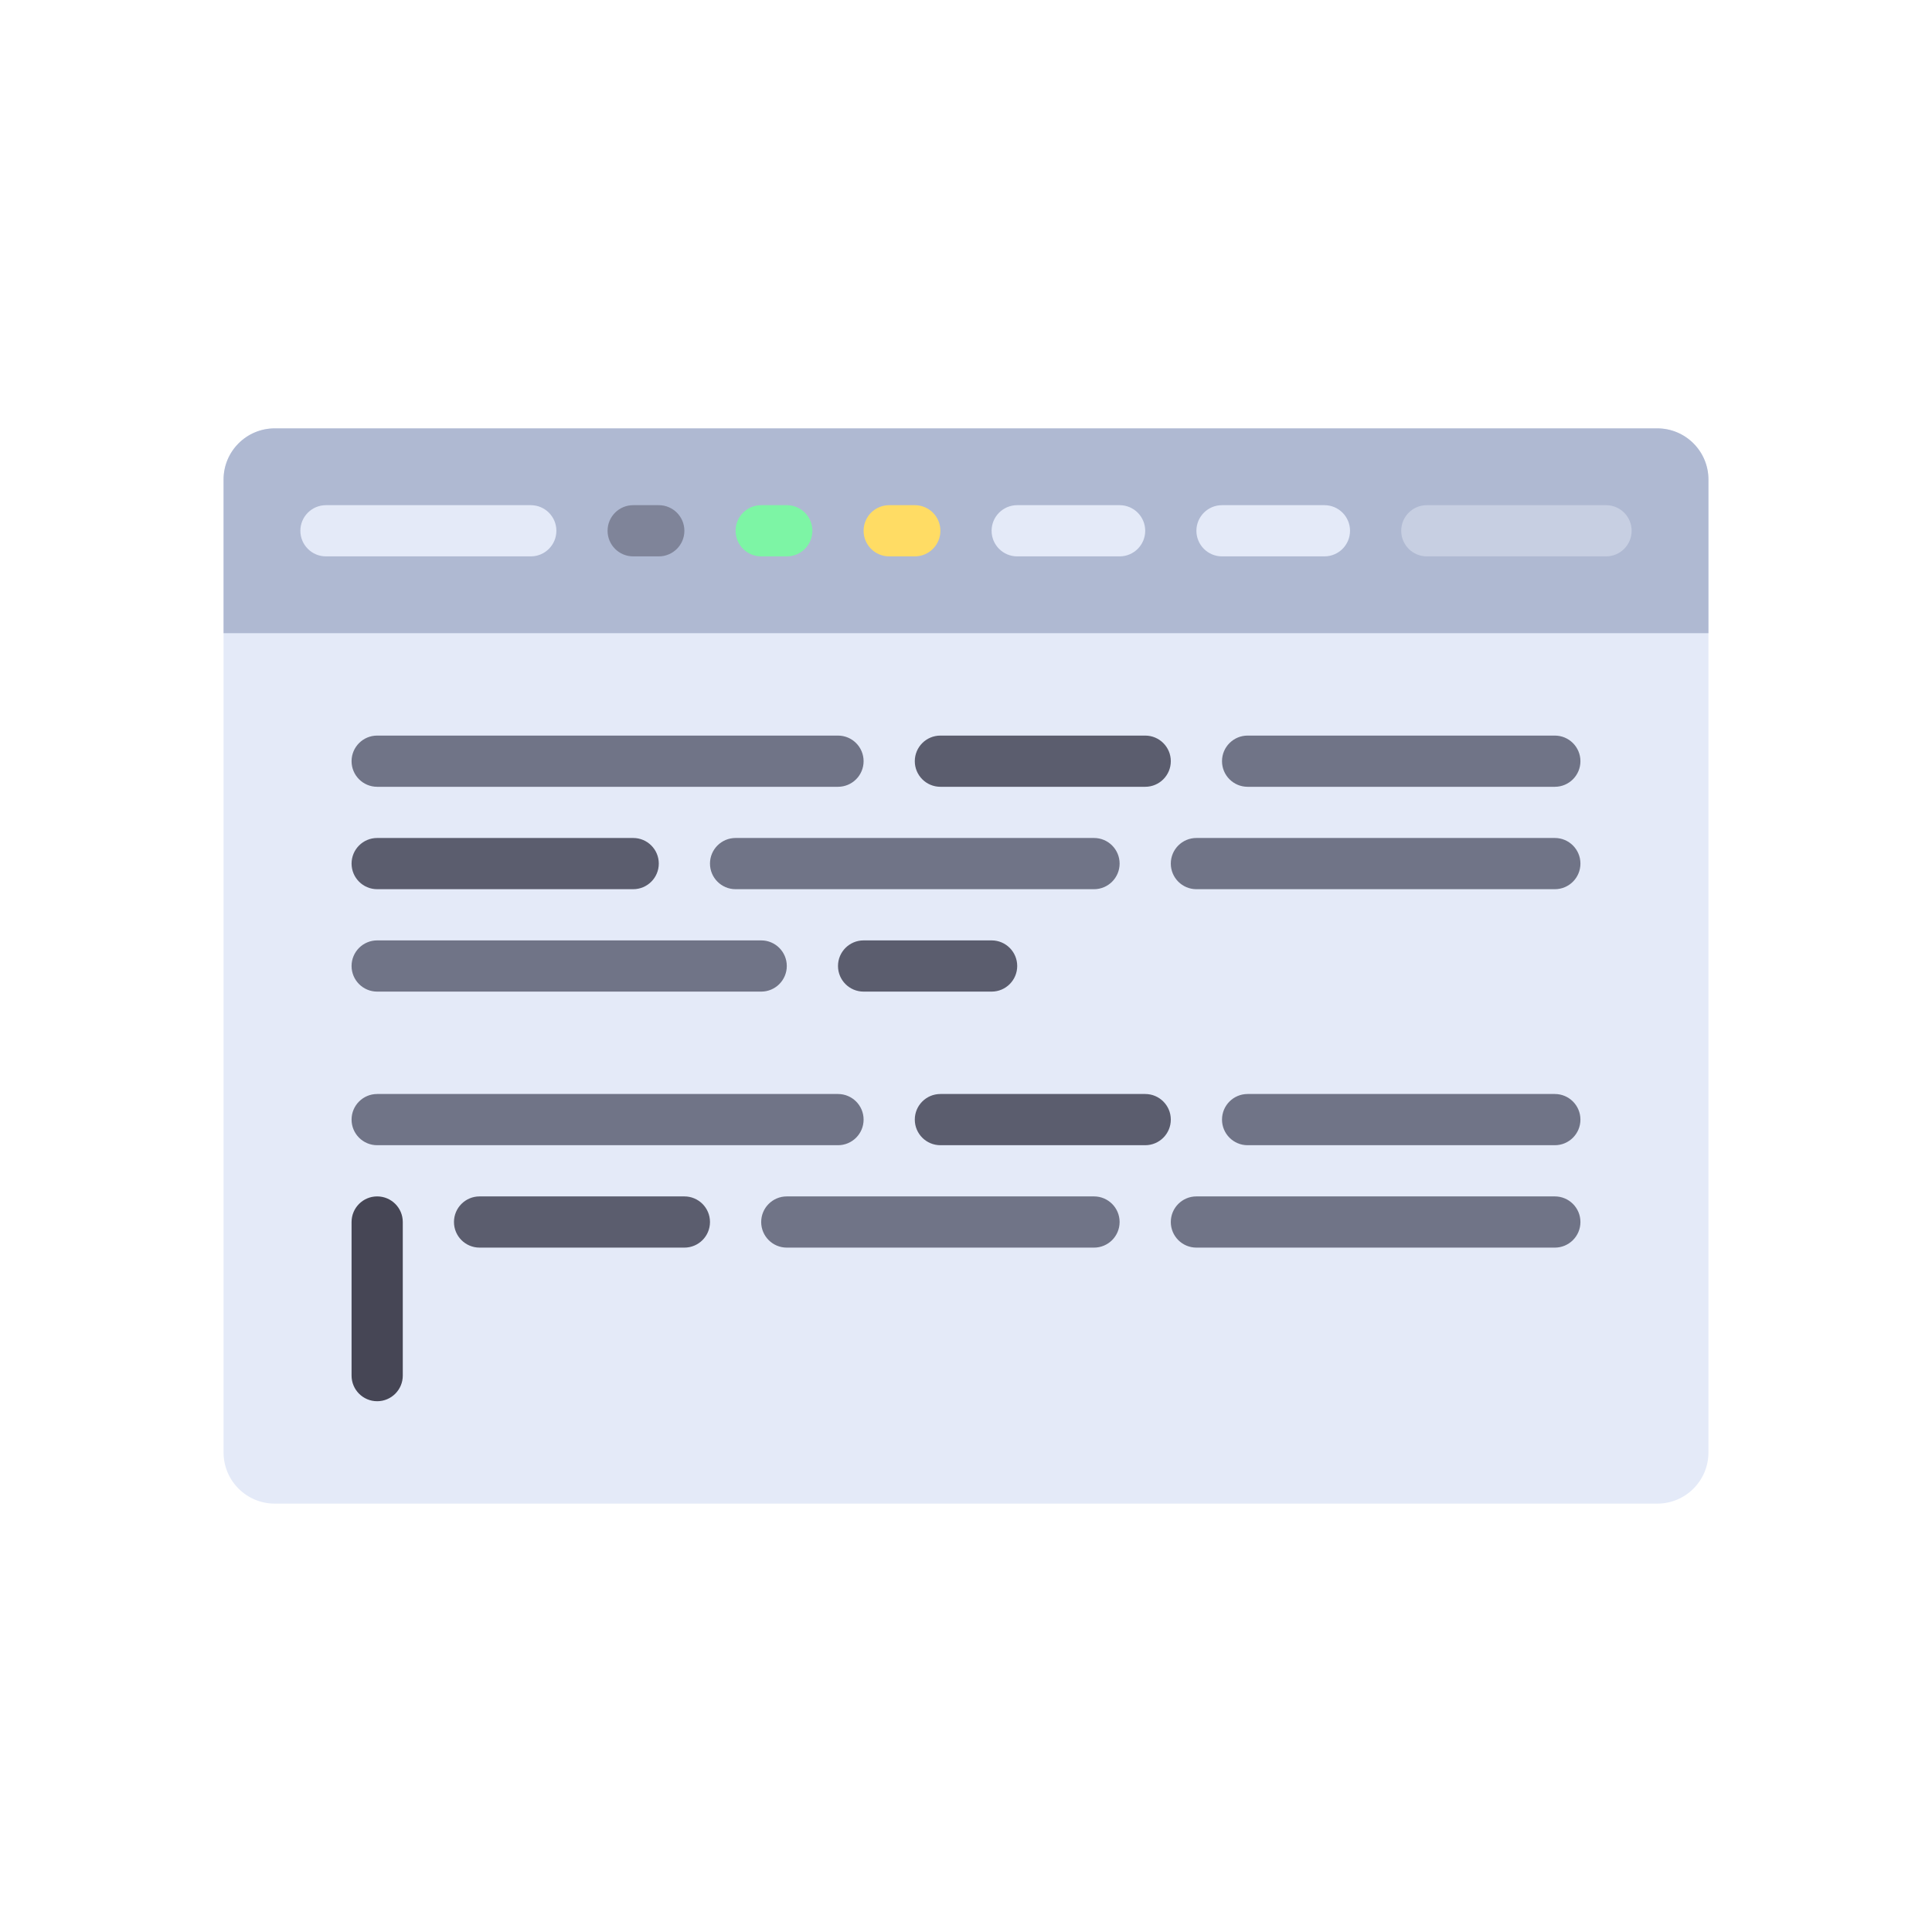 <?xml version="1.0" encoding="utf-8"?>
<!-- Generator: Adobe Illustrator 16.0.0, SVG Export Plug-In . SVG Version: 6.00 Build 0)  -->
<!DOCTYPE svg PUBLIC "-//W3C//DTD SVG 1.1//EN" "http://www.w3.org/Graphics/SVG/1.1/DTD/svg11.dtd">
<svg version="1.1" id="Layer_1" xmlns="http://www.w3.org/2000/svg" xmlns:xlink="http://www.w3.org/1999/xlink" x="0px" y="0px"
	 width="350px" height="350px" viewBox="0 0 350 350" enable-background="new 0 0 350 350" xml:space="preserve">
<path fill="#E4EAF8" d="M300.225,272.396H49.776c-5.123,0-9.276-4.153-9.276-9.275V86.879c0-5.123,4.153-9.276,9.276-9.276h250.449
	c5.123,0,9.275,4.153,9.275,9.276v176.242C309.5,268.243,305.348,272.396,300.225,272.396z"/>
<path fill="#AFB9D2" d="M309.5,114.707h-269V86.879c0-5.123,4.153-9.276,9.276-9.276h250.449c5.123,0,9.275,4.153,9.275,9.276
	V114.707z"/>
<g>
	<path fill="#E4EAF8" d="M96.155,100.793H59.052c-2.564,0-4.638-2.077-4.638-4.638c0-2.562,2.074-4.638,4.638-4.638h37.103
		c2.564,0,4.639,2.077,4.639,4.638C100.793,98.716,98.719,100.793,96.155,100.793z"/>
	<path fill="#E4EAF8" d="M202.828,100.793h-18.552c-2.563,0-4.638-2.077-4.638-4.638c0-2.562,2.073-4.638,4.638-4.638h18.552
		c2.563,0,4.638,2.077,4.638,4.638C207.466,98.716,205.392,100.793,202.828,100.793z"/>
	<path fill="#E4EAF8" d="M239.931,100.793h-18.552c-2.563,0-4.638-2.077-4.638-4.638c0-2.562,2.074-4.638,4.638-4.638h18.552
		c2.564,0,4.639,2.077,4.639,4.638C244.569,98.716,242.495,100.793,239.931,100.793z"/>
</g>
<path fill="#C7CFE2" d="M290.948,100.793h-32.465c-2.564,0-4.639-2.077-4.639-4.638c0-2.562,2.074-4.638,4.639-4.638h32.465
	c2.563,0,4.639,2.077,4.639,4.638C295.586,98.716,293.512,100.793,290.948,100.793z"/>
<path fill="#7F8499" d="M119.345,100.793h-4.639c-2.563,0-4.638-2.077-4.638-4.638c0-2.562,2.074-4.638,4.638-4.638h4.639
	c2.563,0,4.638,2.077,4.638,4.638C123.983,98.716,121.908,100.793,119.345,100.793z"/>
<path fill="#FFDC64" d="M165.724,100.793h-4.638c-2.563,0-4.638-2.077-4.638-4.638c0-2.562,2.074-4.638,4.638-4.638h4.638
	c2.563,0,4.638,2.077,4.638,4.638C170.362,98.716,168.288,100.793,165.724,100.793z"/>
<path fill="#7DF5A5" d="M142.535,100.793h-4.638c-2.563,0-4.638-2.077-4.638-4.638c0-2.562,2.074-4.638,4.638-4.638h4.638
	c2.563,0,4.638,2.077,4.638,4.638C147.172,98.716,145.098,100.793,142.535,100.793z"/>
<g>
	<path fill="#707487" d="M151.811,142.535H68.328c-2.563,0-4.638-2.077-4.638-4.638c0-2.561,2.074-4.638,4.638-4.638h83.483
		c2.564,0,4.638,2.077,4.638,4.638C156.448,140.458,154.375,142.535,151.811,142.535z"/>
	<path fill="#707487" d="M137.896,179.639H68.328c-2.563,0-4.638-2.078-4.638-4.639c0-2.561,2.074-4.638,4.638-4.638h69.569
		c2.563,0,4.638,2.077,4.638,4.638C142.535,177.561,140.46,179.639,137.896,179.639z"/>
</g>
<g>
	<path fill="#5B5D6E" d="M114.707,161.086H68.328c-2.563,0-4.638-2.077-4.638-4.638c0-2.562,2.074-4.639,4.638-4.639h46.38
		c2.563,0,4.638,2.077,4.638,4.639C119.345,159.009,117.271,161.086,114.707,161.086z"/>
	<path fill="#5B5D6E" d="M207.466,142.535h-37.104c-2.563,0-4.638-2.077-4.638-4.638c0-2.561,2.074-4.638,4.638-4.638h37.104
		c2.563,0,4.638,2.077,4.638,4.638C212.104,140.458,210.029,142.535,207.466,142.535z"/>
</g>
<path fill="#707487" d="M198.189,161.086h-64.931c-2.563,0-4.638-2.077-4.638-4.638c0-2.562,2.074-4.639,4.638-4.639h64.931
	c2.563,0,4.639,2.077,4.639,4.639C202.828,159.009,200.753,161.086,198.189,161.086z"/>
<path fill="#5B5D6E" d="M179.639,179.639h-23.19c-2.563,0-4.638-2.078-4.638-4.639c0-2.561,2.074-4.638,4.638-4.638h23.19
	c2.563,0,4.638,2.077,4.638,4.638C184.276,177.561,182.201,179.639,179.639,179.639z"/>
<g>
	<path fill="#707487" d="M281.672,161.086h-64.931c-2.563,0-4.638-2.077-4.638-4.638c0-2.562,2.074-4.639,4.638-4.639h64.931
		c2.563,0,4.638,2.077,4.638,4.639C286.31,159.009,284.236,161.086,281.672,161.086z"/>
	<path fill="#707487" d="M281.672,142.535h-55.655c-2.563,0-4.638-2.077-4.638-4.638c0-2.561,2.074-4.638,4.638-4.638h55.655
		c2.563,0,4.638,2.077,4.638,4.638C286.31,140.458,284.236,142.535,281.672,142.535z"/>
	<path fill="#707487" d="M151.811,207.466H68.328c-2.563,0-4.638-2.077-4.638-4.638c0-2.563,2.074-4.639,4.638-4.639h83.483
		c2.564,0,4.638,2.076,4.638,4.639C156.449,205.389,154.375,207.466,151.811,207.466z"/>
</g>
<g>
	<path fill="#5B5D6E" d="M123.983,226.017H86.879c-2.563,0-4.638-2.076-4.638-4.638s2.074-4.638,4.638-4.638h37.104
		c2.563,0,4.638,2.076,4.638,4.638C128.621,223.941,126.546,226.017,123.983,226.017z"/>
	<path fill="#5B5D6E" d="M207.466,207.466h-37.104c-2.563,0-4.638-2.077-4.638-4.638c0-2.563,2.074-4.639,4.638-4.639h37.104
		c2.563,0,4.638,2.076,4.638,4.639C212.104,205.389,210.029,207.466,207.466,207.466z"/>
</g>
<g>
	<path fill="#707487" d="M198.189,226.017h-55.655c-2.563,0-4.638-2.076-4.638-4.638s2.074-4.638,4.638-4.638h55.655
		c2.563,0,4.639,2.076,4.639,4.638C202.828,223.941,200.753,226.017,198.189,226.017z"/>
	<path fill="#707487" d="M281.672,226.017h-64.931c-2.563,0-4.638-2.076-4.638-4.638s2.074-4.638,4.638-4.638h64.931
		c2.563,0,4.638,2.076,4.638,4.638C286.31,223.941,284.236,226.017,281.672,226.017z"/>
	<path fill="#707487" d="M281.672,207.466h-55.655c-2.563,0-4.638-2.077-4.638-4.638c0-2.563,2.074-4.639,4.638-4.639h55.655
		c2.563,0,4.638,2.076,4.638,4.639C286.31,205.389,284.236,207.466,281.672,207.466z"/>
</g>
<path fill="#464655" d="M68.328,253.845c-2.563,0-4.638-2.077-4.638-4.639v-27.827c0-2.562,2.074-4.638,4.638-4.638
	s4.639,2.076,4.639,4.638v27.827C72.965,251.768,70.891,253.845,68.328,253.845z"/>
</svg>
